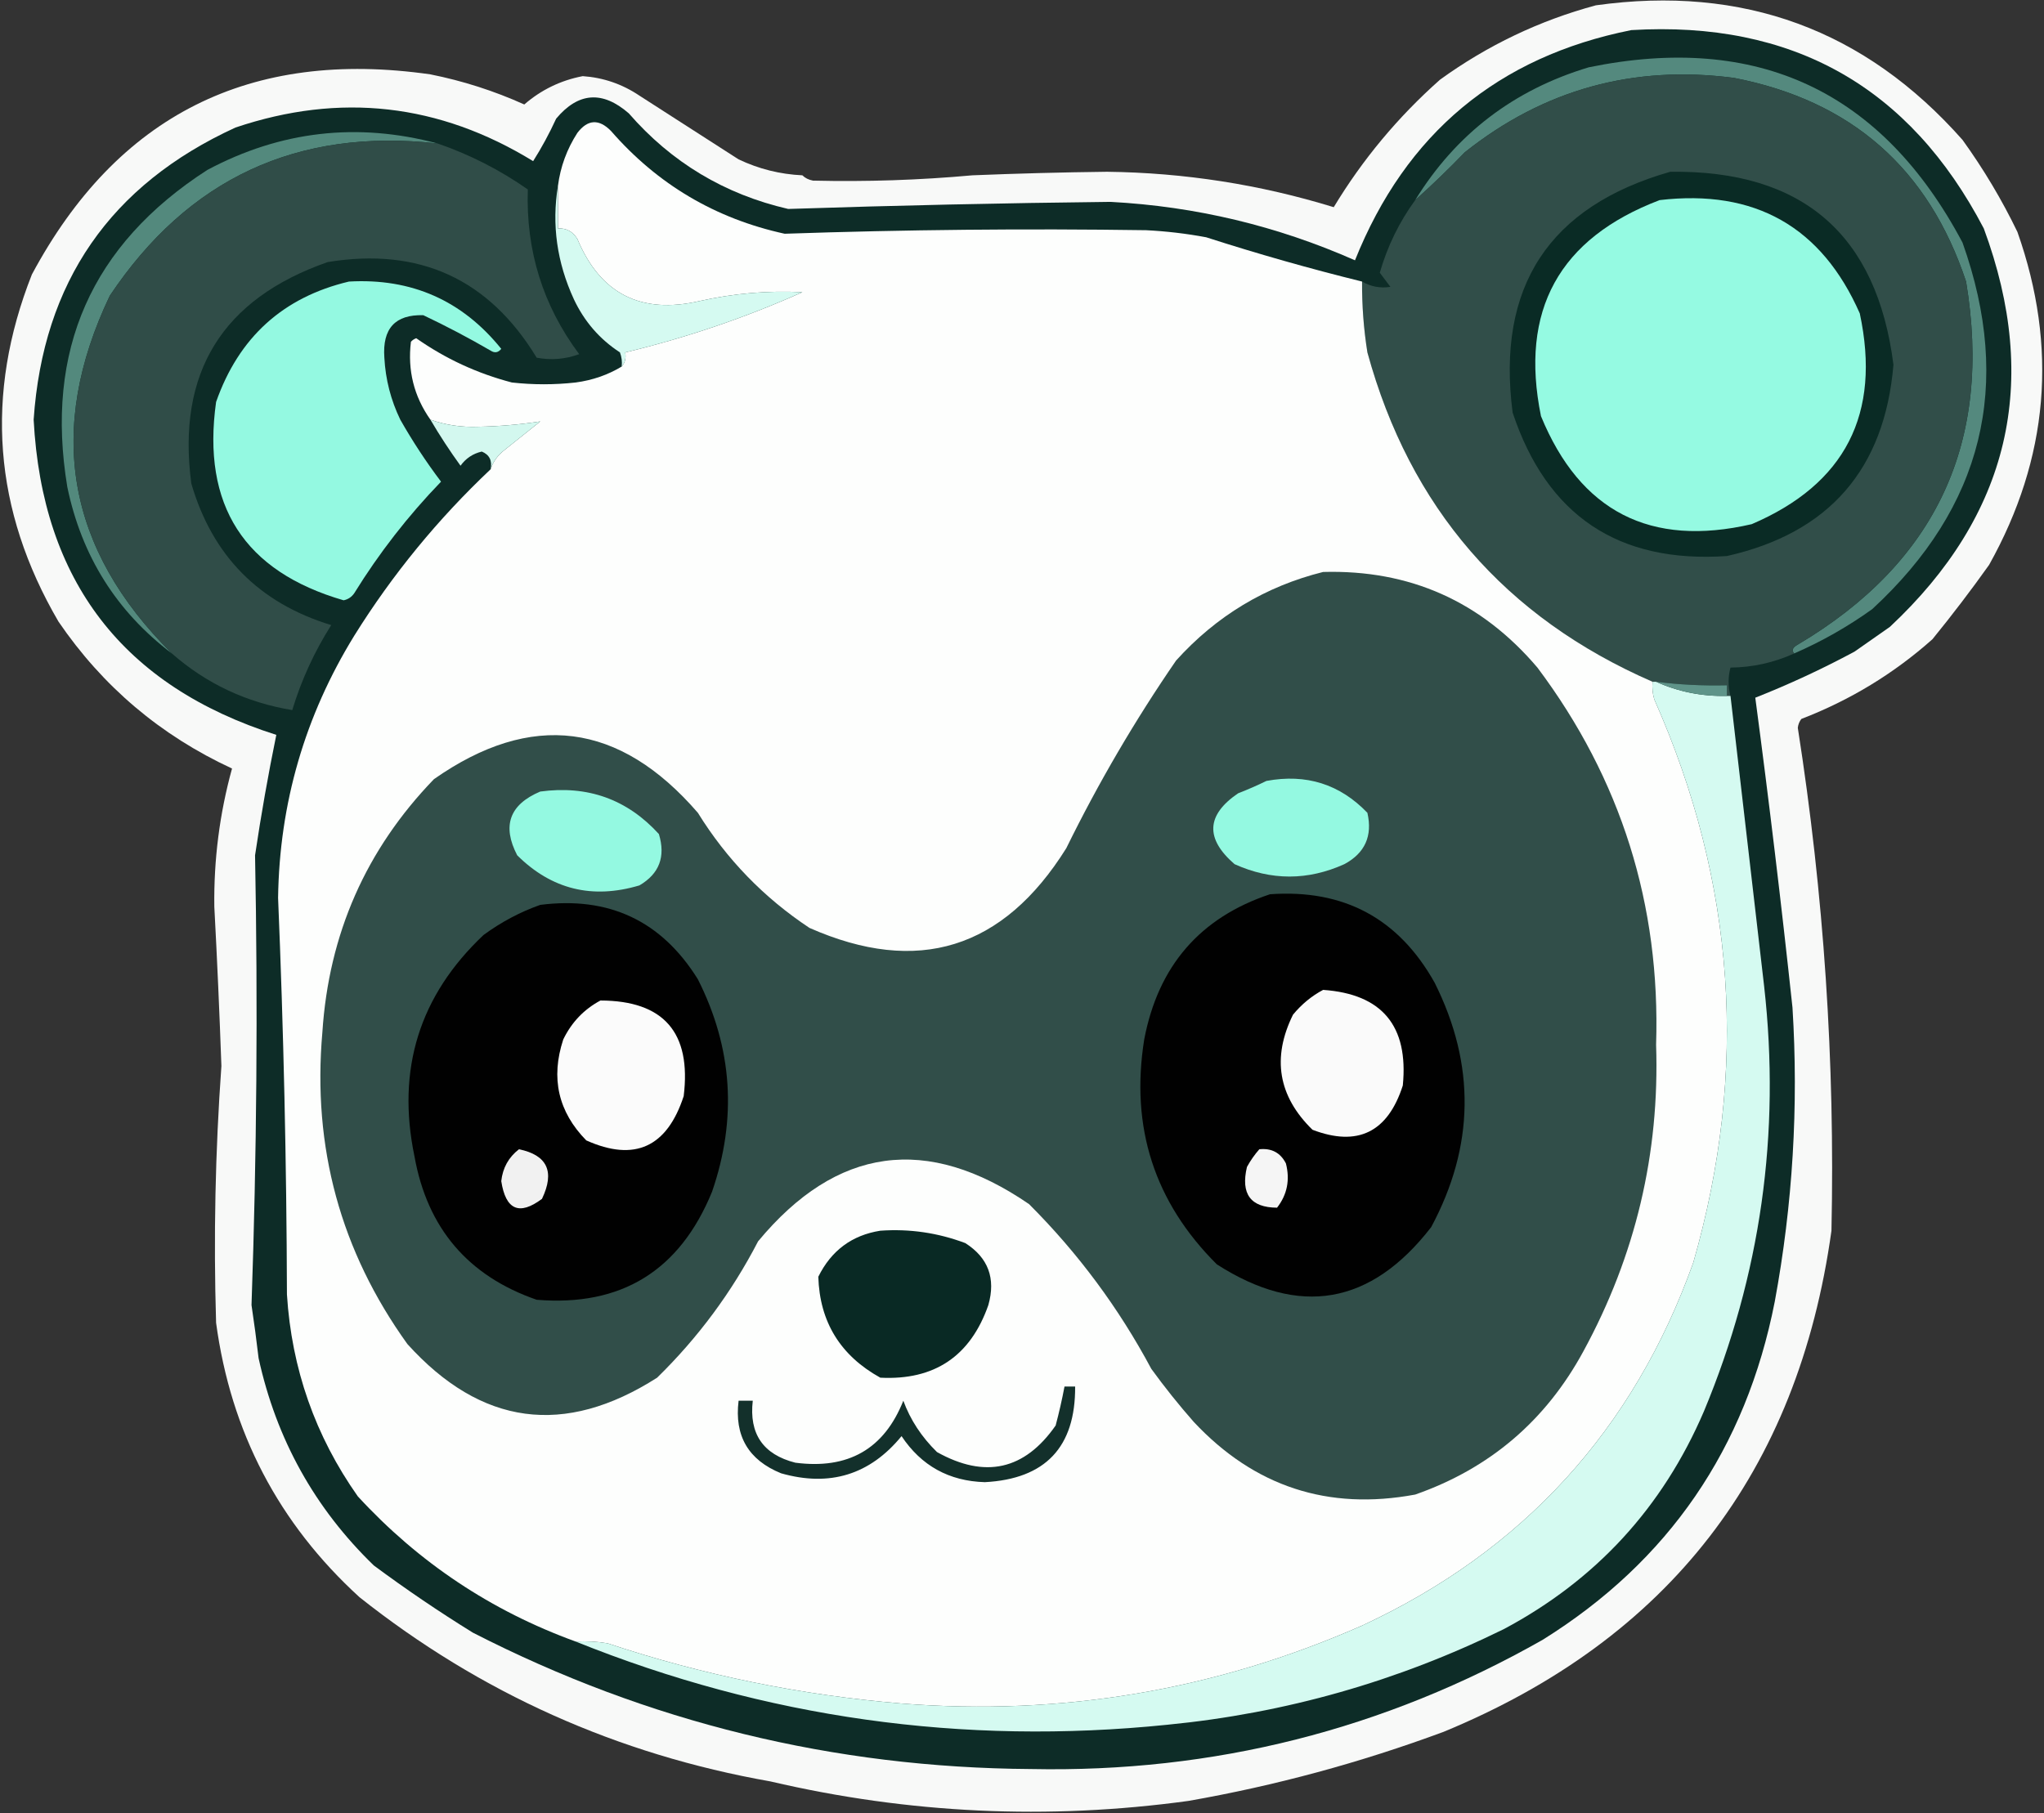 <svg width="577" height="512" viewBox="0 0 577 512" fill="none" xmlns="http://www.w3.org/2000/svg">
<rect x="0" y="0" width="577" height="512" fill="#333333" stroke="none"/>
<g clip-path="url(#clip0_40_27)">
<path fill-rule="evenodd" clip-rule="evenodd" d="M569.5 65.5C580.998 98.061 578.332 129.395 561.5 159.5C556.421 166.641 551.087 173.641 545.5 180.5C534.61 190.193 522.276 197.693 508.5 203C507.941 203.725 507.608 204.558 507.5 205.5C514.865 252.548 518.032 299.881 517 347.5C507.542 415.621 471.042 462.788 407.5 489C383.979 497.711 359.979 504.211 335.5 508.5C295.817 513.946 256.484 512.112 217.5 503C174.275 495.379 135.609 478.046 101.5 451C78.657 430.152 65.157 404.318 61 373.5C60.266 349.307 60.766 325.14 62.5 301C61.966 285.994 61.3 270.994 60.5 256C60.327 242.718 61.994 229.718 65.5 217C45.328 207.659 28.995 193.826 16.5 175.5C-1.869 144.045 -4.369 111.379 9 77.5C33.094 32.536 70.594 13.702 121.5 21C130.664 22.832 139.497 25.666 148 29.5C152.774 25.363 158.274 22.696 164.5 21.5C170.314 21.905 175.647 23.739 180.5 27C189.833 33 199.167 39 208.5 45C214.202 47.707 220.202 49.207 226.5 49.5C227.263 50.268 228.263 50.768 229.5 51C244.524 51.356 259.524 50.856 274.5 49.5C287.161 48.985 299.827 48.652 312.5 48.5C334.337 48.762 355.67 52.095 376.5 58.5C384.639 45.02 394.639 33.02 406.5 22.5C419.914 12.792 434.581 5.792 450.5 1.5C491.984 -4.289 526.484 8.378 554 39.5C559.961 47.767 565.128 56.433 569.5 65.5Z" fill="#F8F9F8"/>
<path fill-rule="evenodd" clip-rule="evenodd" d="M460.5 8.5C505.916 5.783 539.083 24.449 560 64.5C576.078 107.92 567.245 145.42 533.5 177C530.167 179.333 526.833 181.667 523.5 184C514.349 188.911 505.016 193.245 495.5 197C499.368 226.115 502.868 255.282 506 284.5C507.738 312.391 506.071 340.058 501 367.5C492.865 409 471.032 440.833 435.5 463C390.781 488.388 342.615 500.555 291 499.5C235.393 499.14 182.893 486.306 133.5 461C123.893 455.058 114.56 448.725 105.5 442C88.843 425.862 78.009 406.362 73 383.5C72.415 378.489 71.749 373.489 71 368.5C72.477 326.183 72.811 283.85 72 241.5C73.705 230.035 75.705 218.701 78 207.5C34.739 193.72 11.906 164.053 9.5 118.5C12.15 79.686 31.15 52.186 66.5 36C95.998 26.069 123.998 29.236 150.5 45.5C152.89 41.726 155.057 37.726 157 33.5C163.24 26.041 170.073 25.541 177.5 32C189.556 45.863 204.556 54.863 222.5 59C252.822 58.001 283.155 57.334 313.5 57C337.504 58.278 360.504 63.778 382.5 73.5C396.841 37.685 422.841 16.019 460.5 8.5Z" fill="#0D2C27"/>
<path fill-rule="evenodd" clip-rule="evenodd" d="M506.5 184.5C505.668 183.671 506.001 182.838 507.5 182C546.686 158.789 562.519 124.622 555 79.5C544.41 47.579 522.576 28.412 489.5 22C461.112 18.272 435.779 25.272 413.5 43C408.965 47.703 404.298 52.203 399.5 56.5C410.993 37.859 427.327 25.359 448.5 19C496.132 9.235 531.299 25.735 554 68.5C568.283 108.645 559.783 143.145 528.5 172C521.595 176.952 514.261 181.118 506.5 184.5Z" fill="#54897E"/>
<path fill-rule="evenodd" clip-rule="evenodd" d="M506.5 184.5C500.751 187.105 494.751 188.438 488.5 188.5C487.795 191.089 487.795 193.756 488.5 196.5C488.167 196.5 487.833 196.5 487.5 196.5C487.5 195.5 487.5 194.5 487.5 193.5C480.798 193.664 474.131 193.331 467.5 192.5C467.167 192.5 466.833 192.5 466.5 192.5C424.852 174.35 398.019 143.35 386 99.5C384.948 92.872 384.448 86.206 384.5 79.5C387.001 80.946 389.667 81.446 392.5 81C391.506 79.671 390.506 78.338 389.5 77C391.672 69.492 395.005 62.659 399.5 56.5C404.298 52.203 408.965 47.703 413.5 43C435.779 25.272 461.112 18.272 489.5 22C522.576 28.412 544.41 47.579 555 79.5C562.519 124.622 546.686 158.789 507.5 182C506.001 182.838 505.668 183.671 506.5 184.5Z" fill="#314E49"/>
<path fill-rule="evenodd" clip-rule="evenodd" d="M384.5 79.5C384.448 86.206 384.948 92.872 386 99.5C398.019 143.35 424.852 174.35 466.5 192.5C466.34 194.199 466.506 195.866 467 197.5C489.953 249.217 493.62 302.217 478 356.5C461.131 403.702 429.965 437.869 384.5 459C343.082 477.235 299.749 484.569 254.5 481C226.06 478.636 198.394 472.969 171.5 464C168.518 463.502 165.518 463.335 162.5 463.5C138.678 454.849 118.178 441.182 101 422.5C88.986 405.461 82.319 386.461 81 365.5C80.888 328.148 80.055 290.815 78.5 253.5C78.89 226.833 86.057 202.166 100 179.5C110.777 162.216 123.61 146.549 138.5 132.5C139.198 130.333 140.531 128.5 142.5 127C145.833 124.333 149.167 121.667 152.5 119C146.762 119.883 140.928 120.383 135 120.5C130.32 120.688 125.82 120.022 121.5 118.5C116.852 111.909 115.019 104.576 116 96.5C116.414 96.043 116.914 95.709 117.5 95.5C125.744 101.288 134.744 105.455 144.5 108C150.5 108.667 156.5 108.667 162.5 108C167.243 107.365 171.576 105.865 175.5 103.5C176.434 102.432 176.768 101.099 176.5 99.5C193.72 95.364 210.387 89.698 226.5 82.5C216.772 82.006 207.106 82.839 197.5 85C180.97 88.819 169.47 82.986 163 67.5C161.736 65.393 159.903 64.393 157.5 64.5C157.5 60.5 157.5 56.5 157.5 52.5C158.193 47.107 160.027 42.107 163 37.5C165.933 33.684 169.099 33.517 172.5 37C185.618 52.06 201.951 61.727 221.5 66C255.478 64.84 289.478 64.506 323.5 65C329.216 65.282 334.883 65.948 340.5 67C355.045 71.683 369.712 75.85 384.5 79.5Z" fill="#FDFEFD"/>
<path fill-rule="evenodd" clip-rule="evenodd" d="M123.5 40.5C83.93 36.077 53.097 50.411 31 83.5C12.938 121.352 18.771 155.019 48.5 184.5C32.882 172.666 23.049 156.999 19 137.5C12.624 98.937 25.791 69.103 58.5 48C79.162 36.973 100.829 34.473 123.5 40.5Z" fill="#53897D"/>
<path fill-rule="evenodd" clip-rule="evenodd" d="M123.5 40.5C132.613 43.64 141.113 47.973 149 53.5C148.427 70.776 153.26 86.276 163.5 100C159.594 101.434 155.594 101.767 151.5 101C138.009 78.757 118.342 69.757 92.5 74C62.716 84.403 49.883 105.236 54 136.5C59.943 156.943 73.109 170.276 93.5 176.5C88.737 184.024 85.07 192.024 82.5 200.5C69.569 198.366 58.236 193.032 48.5 184.5C18.771 155.019 12.938 121.352 31 83.5C53.097 50.411 83.93 36.077 123.5 40.5Z" fill="#304D48"/>
<path fill-rule="evenodd" clip-rule="evenodd" d="M471.5 48.5C508.836 48.014 529.836 66.18 534.5 103C532.005 132.494 516.338 150.494 487.5 157C456.859 159.099 436.692 145.599 427 116.5C422.411 80.952 437.245 58.286 471.5 48.5Z" fill="#0A2B25"/>
<path fill-rule="evenodd" clip-rule="evenodd" d="M468.5 56.5C495.393 53.354 514.226 64.02 525 88.5C531.071 116.861 520.905 136.694 494.5 148C465.9 154.618 446.067 144.451 435 117.5C428.927 87.643 440.093 67.31 468.5 56.5Z" fill="#95FAE2"/>
<path fill-rule="evenodd" clip-rule="evenodd" d="M157.5 52.5C157.5 56.5 157.5 60.5 157.5 64.5C159.903 64.393 161.736 65.393 163 67.5C169.47 82.986 180.97 88.819 197.5 85C207.106 82.839 216.772 82.006 226.5 82.5C210.387 89.698 193.72 95.364 176.5 99.5C176.768 101.099 176.434 102.432 175.5 103.5C175.657 102.127 175.49 100.793 175 99.5C169.29 95.784 164.957 90.784 162 84.5C157.214 74.103 155.714 63.436 157.5 52.5Z" fill="#D5FAF1"/>
<path fill-rule="evenodd" clip-rule="evenodd" d="M98.5 79.5C116.151 78.496 130.485 84.829 141.5 98.5C140.635 99.583 139.635 99.749 138.5 99C132.293 95.397 125.96 92.064 119.5 89C111.571 88.764 107.904 92.764 108.5 101C108.825 107.133 110.325 112.967 113 118.5C116.467 124.607 120.3 130.44 124.5 136C115.201 145.631 107.034 156.131 100 167.5C99.261 168.574 98.261 169.241 97 169.5C68.915 161.356 56.915 142.69 61 113.5C67.397 95.262 79.897 83.929 98.5 79.5Z" fill="#94F9E1"/>
<path fill-rule="evenodd" clip-rule="evenodd" d="M121.5 118.5C125.82 120.022 130.32 120.688 135 120.5C140.928 120.383 146.762 119.883 152.5 119C149.167 121.667 145.833 124.333 142.5 127C140.531 128.5 139.198 130.333 138.5 132.5C138.99 130.052 138.157 128.385 136 127.5C133.501 128.083 131.501 129.416 130 131.5C126.944 127.284 124.111 122.951 121.5 118.5Z" fill="#D3F8EF"/>
<path fill-rule="evenodd" clip-rule="evenodd" d="M373.5 161.5C397.972 160.818 418.138 169.818 434 188.5C457.594 219.956 468.761 255.456 467.5 295C468.524 325.686 461.691 354.52 447 381.5C436.37 401.132 420.537 414.632 399.5 422C374.915 426.583 354.082 419.749 337 401.5C332.76 396.683 328.76 391.683 325 386.5C315.813 369.309 304.313 353.809 290.5 340C261.689 320.237 236.189 323.737 214 350.5C206.573 364.848 197.073 377.681 185.5 389C159.323 405.715 135.823 402.548 115 379.5C96.145 353.271 88.145 323.938 91 291.5C92.809 263.705 103.309 239.872 122.5 220C150.018 200.714 174.851 203.88 197 229.5C205.121 242.621 215.621 253.455 228.5 262C259.039 275.499 283.206 267.999 301 239.5C310.058 221.045 320.392 203.378 332 186.5C343.382 173.901 357.215 165.568 373.5 161.5Z" fill="#314E49"/>
<path fill-rule="evenodd" clip-rule="evenodd" d="M466.5 192.5C466.833 192.5 467.167 192.5 467.5 192.5C473.744 195.322 480.411 196.656 487.5 196.5C487.833 196.5 488.167 196.5 488.5 196.5C491.664 223.812 494.83 251.145 498 278.5C502.682 320.059 497.015 360.059 481 398.5C469.355 425.64 450.521 446.14 424.5 460C394.508 474.749 362.842 483.749 329.5 487C271.717 492.9 216.05 485.066 162.5 463.5C165.518 463.335 168.518 463.502 171.5 464C198.394 472.969 226.06 478.636 254.5 481C299.749 484.569 343.082 477.235 384.5 459C429.965 437.869 461.131 403.702 478 356.5C493.62 302.217 489.953 249.217 467 197.5C466.506 195.866 466.34 194.199 466.5 192.5Z" fill="#D5FAF1"/>
<path fill-rule="evenodd" clip-rule="evenodd" d="M467.5 192.5C474.131 193.331 480.798 193.664 487.5 193.5C487.5 194.5 487.5 195.5 487.5 196.5C480.411 196.656 473.744 195.322 467.5 192.5Z" fill="#5F9489"/>
<path fill-rule="evenodd" clip-rule="evenodd" d="M152.5 223.5C165.883 221.68 177.049 225.68 186 235.5C187.942 241.89 186.109 246.723 180.5 250C167.205 253.968 155.705 251.134 146 241.5C141.665 233.168 143.832 227.168 152.5 223.5Z" fill="#94F9E1"/>
<path fill-rule="evenodd" clip-rule="evenodd" d="M152.5 255.5C171.916 253.017 186.749 260.017 197 276.5C206.79 295.873 208.123 315.873 201 336.5C191.884 358.802 175.384 368.969 151.5 367C132.127 360.288 120.627 346.788 117 326.5C111.891 301.922 118.391 281.088 136.5 264C141.483 260.344 146.816 257.511 152.5 255.5Z" fill="#010101"/>
<path fill-rule="evenodd" clip-rule="evenodd" d="M169.5 282.5C187.37 282.547 195.204 291.547 193 309.5C188.286 323.946 179.119 328.113 165.5 322C157.578 313.922 155.411 304.422 159 293.5C161.357 288.645 164.857 284.979 169.5 282.5Z" fill="#FBFBFB"/>
<path fill-rule="evenodd" clip-rule="evenodd" d="M146.5 324.5C154.505 326.154 156.671 330.821 153 338.5C146.592 343.307 142.758 341.641 141.5 333.5C141.904 329.771 143.571 326.771 146.5 324.5Z" fill="#F1F1F1"/>
<path fill-rule="evenodd" clip-rule="evenodd" d="M357.5 220.5C368.735 218.413 378.235 221.413 386 229.5C387.493 236.034 385.327 240.867 379.5 244C369.167 248.667 358.833 248.667 348.5 244C340.175 236.793 340.508 230.127 349.5 224C352.309 222.907 354.976 221.74 357.5 220.5Z" fill="#94F9E1"/>
<path fill-rule="evenodd" clip-rule="evenodd" d="M358.5 252.5C379.353 251.008 394.853 259.342 405 277.5C416.587 300.672 416.254 323.672 404 346.5C386.989 368.464 366.822 371.964 343.5 357C325.874 339.451 319.04 318.285 323 293.5C326.945 272.739 338.778 259.072 358.5 252.5Z" fill="#010101"/>
<path fill-rule="evenodd" clip-rule="evenodd" d="M373.5 279.5C390.157 280.669 397.657 289.669 396 306.5C391.755 319.707 383.255 323.874 370.5 319C360.82 309.536 358.987 298.703 365 286.5C367.441 283.546 370.275 281.213 373.5 279.5Z" fill="#FAFAFA"/>
<path fill-rule="evenodd" clip-rule="evenodd" d="M355.5 324.5C358.961 324.146 361.461 325.479 363 328.5C364.193 333.152 363.36 337.319 360.5 341C353.032 340.965 350.198 337.132 352 329.5C352.997 327.677 354.164 326.01 355.5 324.5Z" fill="#F5F5F5"/>
<path fill-rule="evenodd" clip-rule="evenodd" d="M248.5 347.5C256.759 346.917 264.759 348.084 272.5 351C278.97 355.126 281.137 360.959 279 368.5C273.941 382.946 263.774 389.779 248.5 389C237.216 382.742 231.383 373.242 231 360.5C234.655 353.103 240.488 348.769 248.5 347.5Z" fill="#092924"/>
<path fill-rule="evenodd" clip-rule="evenodd" d="M300.5 391.5C301.5 391.5 302.5 391.5 303.5 391.5C303.612 408.596 295.112 417.596 278 418.5C267.902 418.202 260.069 413.869 254.5 405.5C245.567 416.405 234.233 419.905 220.5 416C211.262 412.256 207.262 405.423 208.5 395.5C209.833 395.5 211.167 395.5 212.5 395.5C211.423 404.853 215.423 410.686 224.5 413C239.428 414.965 249.595 409.132 255 395.5C256.967 400.884 260.133 405.717 264.5 410C278.059 417.581 289.226 415.081 298 402.5C298.974 398.827 299.807 395.16 300.5 391.5Z" fill="#13302B"/>
</g>
<defs>
<clipPath id="clip0_40_27">
<rect width="577" height="512" fill="white"/>
</clipPath>
</defs>
</svg>
